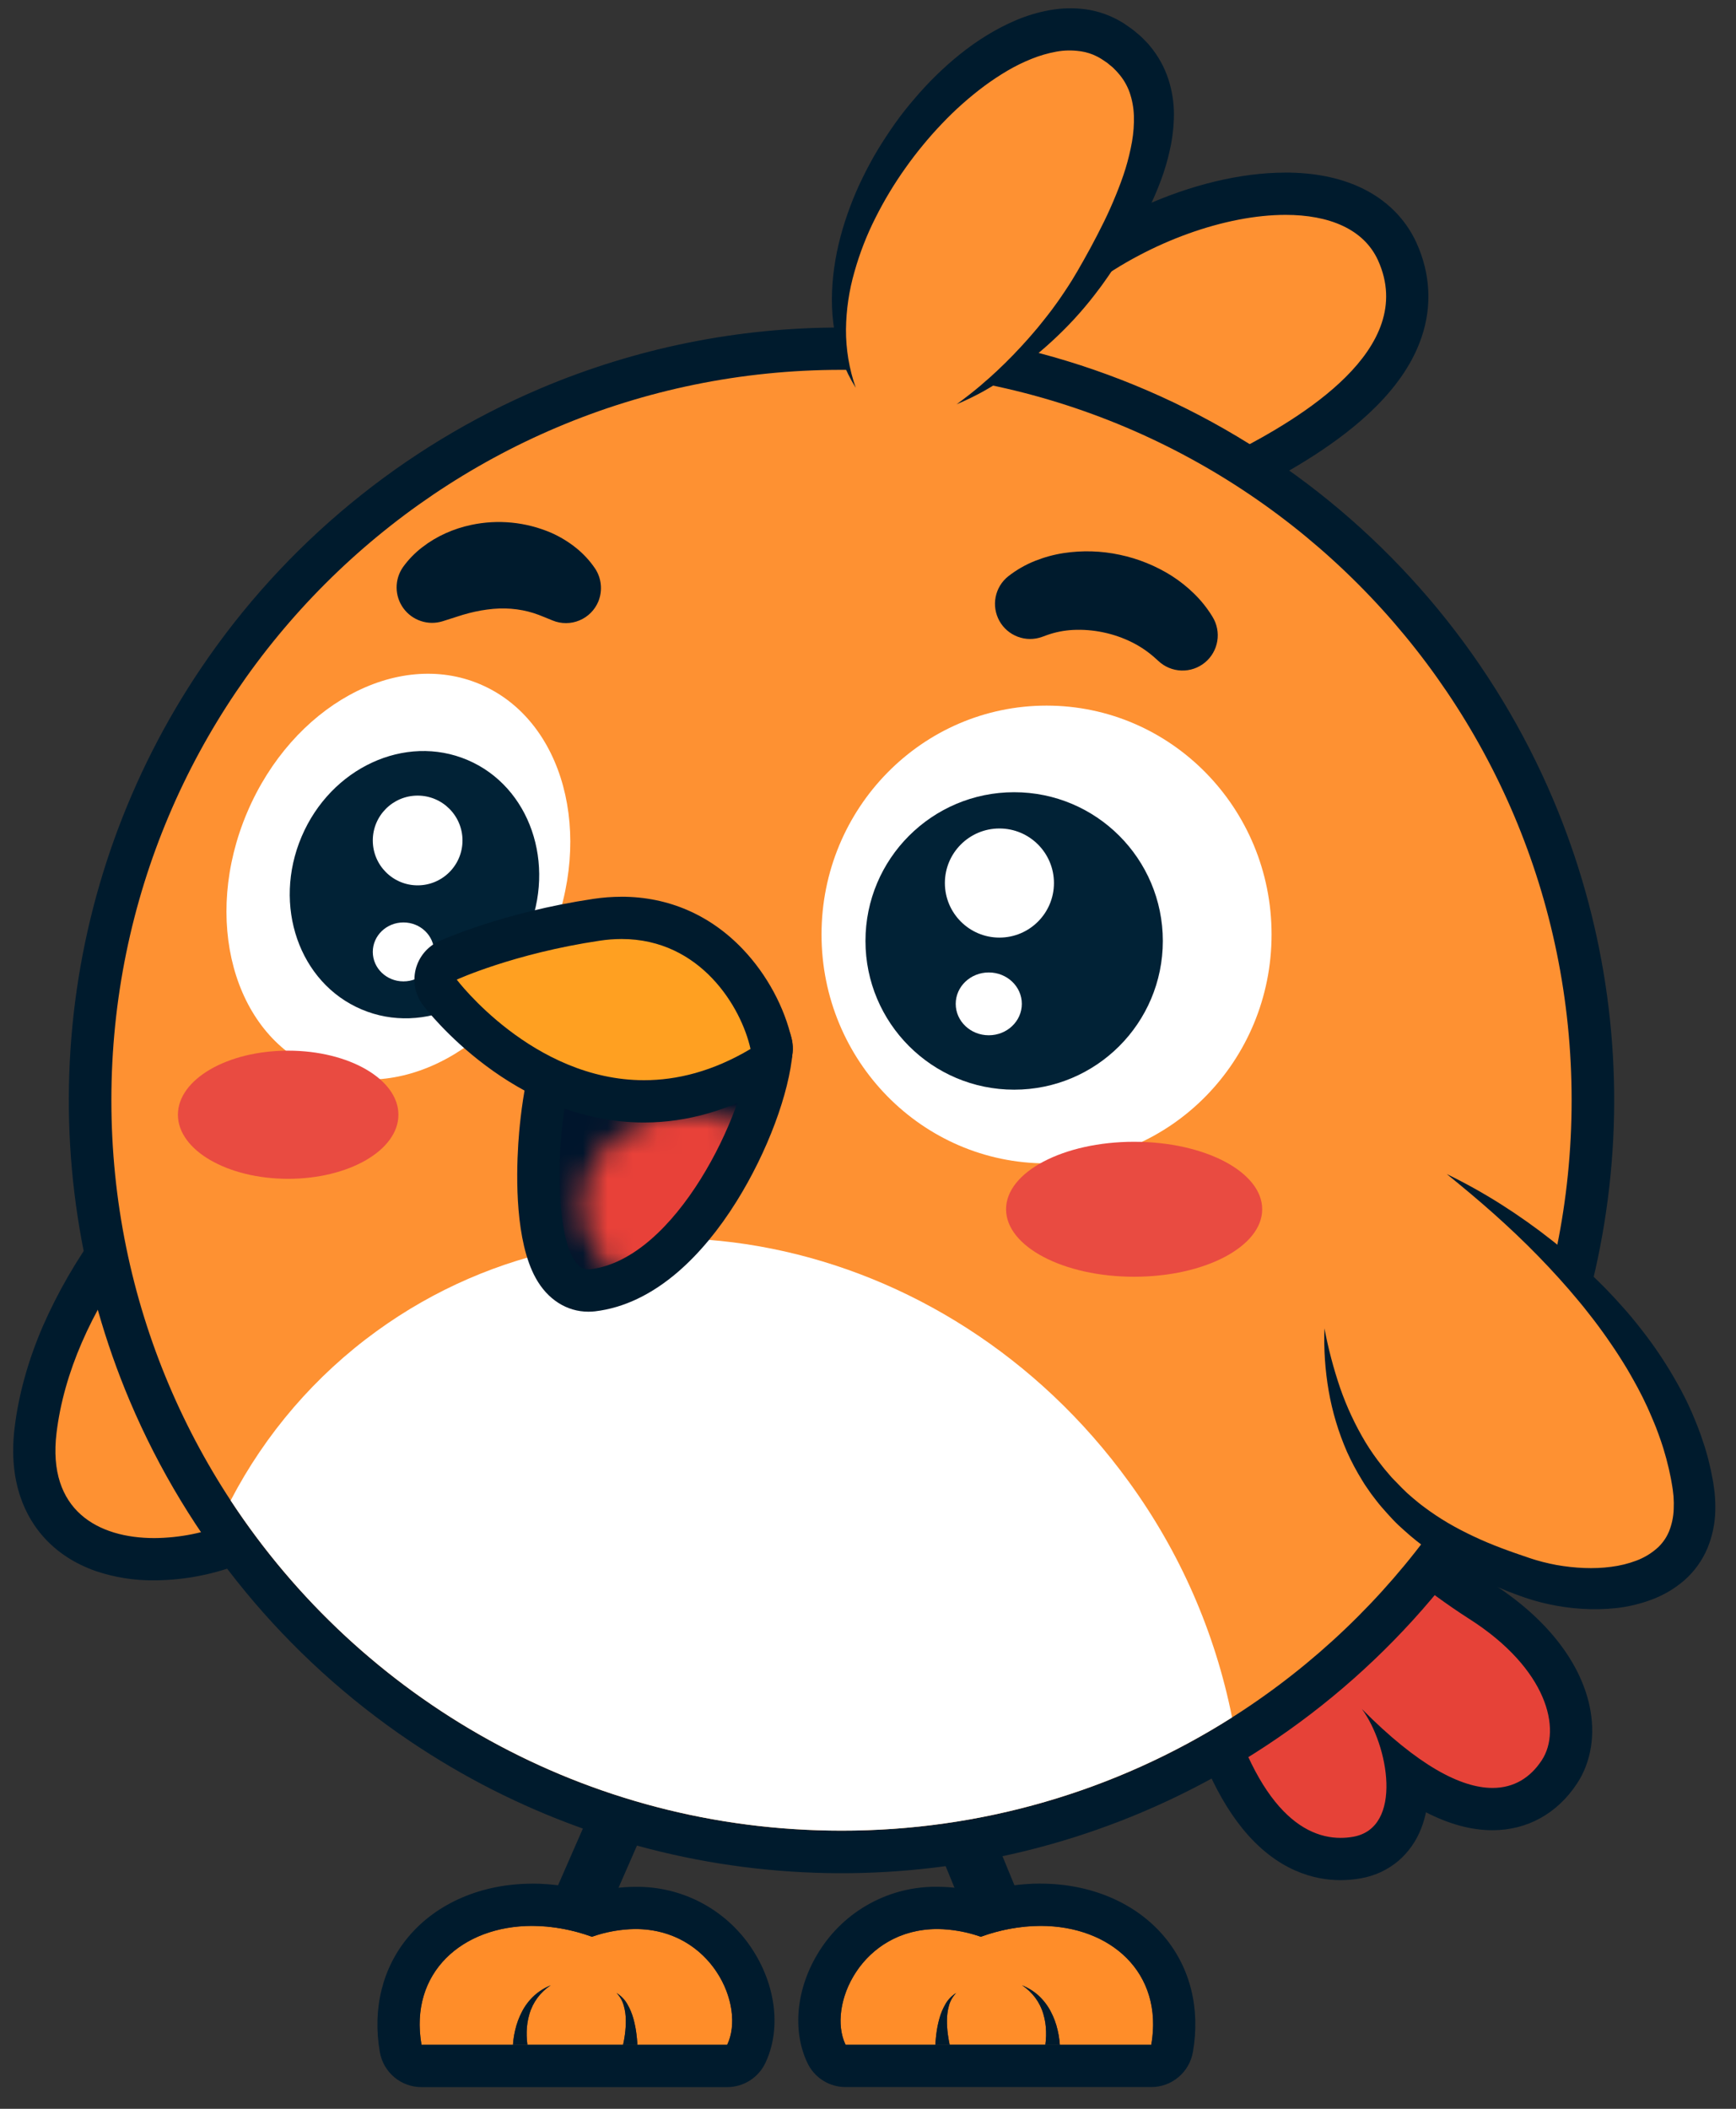 <svg width="70" height="85" viewBox="0 0 70 85" fill="none" xmlns="http://www.w3.org/2000/svg">
    <rect x="0" y="0" width="70" height="85" fill="#333333" stroke="none"/>
    <path
        d="M40.22 78.449C40.406 78.449 40.59 78.403 40.755 78.315C40.92 78.228 41.06 78.1 41.164 77.945C41.268 77.79 41.332 77.612 41.351 77.426C41.369 77.24 41.342 77.053 41.271 76.88L37.833 68.525C37.776 68.386 37.693 68.261 37.587 68.155C37.482 68.049 37.357 67.965 37.219 67.908C37.081 67.85 36.934 67.821 36.784 67.82C36.635 67.82 36.487 67.849 36.349 67.906C36.211 67.963 36.086 68.046 35.98 68.151C35.874 68.257 35.79 68.382 35.733 68.519C35.675 68.657 35.645 68.805 35.645 68.954C35.645 69.103 35.674 69.251 35.731 69.389L39.169 77.745C39.254 77.953 39.4 78.131 39.587 78.257C39.774 78.382 39.994 78.449 40.22 78.449Z"
        fill="#001B2D" />
    <path
        d="M23.166 78.449C23.387 78.449 23.603 78.385 23.788 78.263C23.973 78.142 24.119 77.97 24.207 77.767L27.862 69.412C27.927 69.274 27.964 69.125 27.97 68.973C27.977 68.821 27.953 68.669 27.899 68.527C27.846 68.384 27.765 68.254 27.66 68.144C27.555 68.033 27.429 67.945 27.29 67.884C27.15 67.823 27 67.791 26.848 67.789C26.696 67.787 26.545 67.816 26.404 67.874C26.263 67.932 26.136 68.017 26.028 68.125C25.921 68.233 25.837 68.362 25.78 68.503L22.123 76.857C22.048 77.029 22.017 77.218 22.033 77.406C22.049 77.594 22.111 77.775 22.214 77.933C22.317 78.091 22.458 78.221 22.624 78.311C22.79 78.4 22.976 78.447 23.164 78.447L23.166 78.449Z"
        fill="#001B2D" />
    <path
        d="M54.055 74.931C54.272 74.931 54.489 74.912 54.703 74.874C55.547 74.727 56.19 74.2 56.513 73.389C56.727 72.854 56.789 72.226 56.74 71.584C58.008 72.471 59.16 72.918 60.182 72.918C61.299 72.918 62.231 72.401 62.877 71.421C63.321 70.747 63.458 69.868 63.261 68.946C62.92 67.35 61.661 65.785 59.71 64.54C56.253 62.333 52.748 58.699 52.713 58.662L52.372 58.306L51.893 58.425C51.751 58.461 50.469 58.809 49.383 60.082C48.398 61.235 47.402 63.394 48.251 67.127C48.864 69.828 49.706 71.855 50.751 73.15C51.937 74.619 53.201 74.927 54.054 74.927L54.055 74.931Z"
        fill="#E64238" />
    <path
        d="M52.1 59.253C52.1 59.253 47.592 60.377 49.083 66.942C50.36 72.567 52.371 74.08 54.057 74.08C54.225 74.08 54.393 74.065 54.559 74.036C56.596 73.68 55.988 70.329 54.914 68.885C57.172 71.164 58.909 72.067 60.184 72.067C61.056 72.067 61.711 71.646 62.167 70.953C62.99 69.703 62.378 67.254 59.254 65.26C55.674 62.973 52.1 59.254 52.1 59.254M52.646 57.361L53.328 58.073C53.368 58.115 56.809 61.678 60.169 63.823C62.313 65.192 63.708 66.948 64.096 68.766C64.34 69.914 64.16 71.023 63.589 71.891C62.789 73.103 61.579 73.771 60.18 73.771C59.332 73.771 58.442 73.532 57.499 73.049C57.452 73.273 57.387 73.493 57.303 73.705C57.112 74.2 56.803 74.642 56.404 74.992C55.962 75.37 55.424 75.62 54.85 75.714C54.587 75.76 54.321 75.783 54.054 75.784C53.016 75.784 51.485 75.42 50.088 73.689C48.943 72.268 48.07 70.187 47.418 67.318C47.023 65.582 46.968 64.002 47.254 62.624C47.501 61.431 47.998 60.388 48.731 59.528C49.99 58.054 51.515 57.64 51.685 57.596L52.643 57.357L52.646 57.361Z"
        fill="#001B2D" />
    <path
        d="M6.222 62.85C7.356 62.842 8.479 62.618 9.529 62.189C11.263 61.475 13.081 60.588 14.633 58.95C16.555 56.924 17.611 54.152 17.764 50.717C17.877 48.123 17.327 46.172 16.124 44.913C14.884 43.618 13.283 43.424 12.439 43.424C12.163 43.422 11.887 43.443 11.615 43.488L11.431 43.523L11.278 43.632C8.636 45.517 6.346 47.743 4.658 50.07C2.82 52.605 1.735 55.159 1.433 57.66C1.247 59.205 1.565 60.454 2.381 61.375C3.236 62.339 4.567 62.85 6.222 62.85Z"
        fill="#FE9132" />
    <path
        d="M12.439 44.276C12.216 44.273 11.993 44.29 11.773 44.325C6.711 47.936 2.868 52.889 2.279 57.762C1.902 60.887 3.962 61.996 6.222 61.996C7.245 61.989 8.257 61.786 9.204 61.4C12.083 60.214 16.585 58.065 16.912 50.679C17.168 44.907 13.886 44.276 12.439 44.276ZM12.439 42.571C14.132 42.571 15.659 43.196 16.74 44.324C18.11 45.755 18.741 47.919 18.615 50.754C18.53 52.68 18.172 54.427 17.553 55.947C17.017 57.277 16.236 58.495 15.252 59.538C13.59 61.29 11.673 62.226 9.854 62.976C8.701 63.447 7.469 63.693 6.223 63.7C5.424 63.709 4.629 63.583 3.871 63.329C3.013 63.03 2.298 62.563 1.745 61.939C1.068 61.175 0.318 59.795 0.588 57.557C0.751 56.206 1.138 54.819 1.736 53.437C2.338 52.071 3.087 50.774 3.97 49.57C5.711 47.169 8.068 44.875 10.784 42.937L11.09 42.72L11.458 42.65C11.782 42.595 12.111 42.569 12.44 42.571H12.439Z"
        fill="#001B2D" />
    <path
        d="M43.079 20.774C45.322 20.774 48.062 20.077 50.227 18.956C51.547 18.274 53.466 17.2 54.871 15.796C57.163 13.51 56.938 11.466 56.345 10.153C55.663 8.642 54.062 7.811 51.836 7.811C50.227 7.811 48.345 8.252 46.538 9.054C44.645 9.894 42.974 11.051 41.703 12.4C39.929 14.284 39.059 16.422 39.188 18.583C39.228 19.243 39.687 20.777 43.079 20.777V20.774Z"
        fill="#FE9132" />
    <path
        d="M51.836 8.661C47.043 8.661 39.704 12.922 40.039 18.53C40.096 19.466 41.343 19.922 43.078 19.922C45.045 19.922 47.639 19.336 49.835 18.197C52.403 16.868 57.179 14.075 55.569 10.501C54.993 9.227 53.584 8.661 51.836 8.661ZM51.836 6.956C52.99 6.956 54.009 7.159 54.864 7.559C55.898 8.043 56.678 8.818 57.122 9.8C57.672 11.02 57.747 12.321 57.331 13.563C57.009 14.539 56.384 15.491 55.475 16.397C53.983 17.885 51.99 19.001 50.621 19.711C49.401 20.335 48.113 20.815 46.782 21.141C45.498 21.459 44.218 21.627 43.081 21.627C41.944 21.627 41.002 21.464 40.256 21.142C39.104 20.645 38.406 19.73 38.34 18.632C38.196 16.23 39.145 13.872 41.085 11.814C43.779 8.954 48.2 6.957 51.838 6.957L51.836 6.956Z"
        fill="#001B2D" />
    <path
        d="M33.931 74.64C41.418 74.631 48.636 71.841 54.182 66.812C59.729 61.782 63.21 54.872 63.95 47.422C64.691 39.971 62.637 32.511 58.188 26.489C53.739 20.466 47.212 16.311 39.873 14.829C32.534 13.347 24.905 14.644 18.468 18.468C12.031 22.292 7.244 28.37 5.034 35.524C2.825 42.678 3.352 50.398 6.513 57.185C9.673 63.973 15.242 69.345 22.139 72.259C25.87 73.838 29.88 74.648 33.931 74.64Z"
        fill="#FE9132" />
    <path
        d="M33.931 14.907C17.672 14.907 4.491 28.088 4.491 44.347C4.491 60.606 17.672 73.788 33.931 73.788C50.19 73.788 63.372 60.607 63.372 44.347C63.372 28.088 50.191 14.907 33.931 14.907ZM33.931 13.202C40.138 13.193 46.204 15.046 51.346 18.523C56.352 21.902 60.272 26.662 62.628 32.224C64.648 36.997 65.444 42.199 64.942 47.358C64.44 52.516 62.658 57.468 59.756 61.762C56.376 66.768 51.617 70.687 46.055 73.044C41.282 75.064 36.08 75.86 30.921 75.358C25.762 74.857 20.811 73.074 16.516 70.172C11.509 66.792 7.59 62.032 5.234 56.47C3.215 51.697 2.419 46.495 2.921 41.336C3.422 36.178 5.205 31.226 8.106 26.931C11.486 21.925 16.245 18.007 21.807 15.65C25.643 14.027 29.766 13.194 33.931 13.202Z"
        fill="#001B2D" />
    <path
        d="M9.301 60.48C10.707 57.777 12.724 55.438 15.192 53.651C24.582 46.849 38.16 49.572 45.52 59.73C47.577 62.557 48.996 65.796 49.68 69.225C44.971 72.214 39.507 73.797 33.93 73.788C23.628 73.788 14.561 68.495 9.301 60.48Z"
        fill="white" />
    <path
        d="M42.2 46.893C37.189 46.893 33.126 42.762 33.126 37.667C33.126 32.572 37.189 28.441 42.2 28.441C47.211 28.441 51.273 32.572 51.273 37.667C51.273 42.762 47.211 46.893 42.2 46.893Z"
        fill="white" />
    <path
        d="M12.767 43.091C9.4 41.66 8.146 37.027 9.967 32.744C11.788 28.461 15.993 26.149 19.36 27.58C22.728 29.012 23.981 33.644 22.16 37.927C20.34 42.21 16.134 44.522 12.767 43.091Z"
        fill="white" />
    <path
        d="M45.731 51.462C42.879 51.462 40.567 50.244 40.567 48.742C40.567 47.24 42.879 46.022 45.731 46.022C48.583 46.022 50.895 47.24 50.895 48.742C50.895 50.244 48.583 51.462 45.731 51.462Z"
        fill="#E94B41" />
    <path
        d="M14.576 40.685C12.062 39.617 10.981 36.5 12.161 33.724C13.341 30.948 16.336 29.564 18.85 30.633C21.363 31.701 22.445 34.818 21.265 37.594C20.085 40.37 17.09 41.754 14.576 40.685Z"
        fill="#012236" />
    <path
        d="M11.619 47.515C9.164 47.515 7.174 46.358 7.174 44.932C7.174 43.505 9.164 42.349 11.619 42.349C14.075 42.349 16.065 43.505 16.065 44.932C16.065 46.358 14.075 47.515 11.619 47.515Z"
        fill="#E94B41" />
    <path
        d="M40.893 43.922C37.582 43.922 34.898 41.238 34.898 37.927C34.898 34.616 37.582 31.932 40.893 31.932C44.203 31.932 46.888 34.616 46.888 37.927C46.888 41.238 44.203 43.922 40.893 43.922Z"
        fill="#012236" />
    <path
        d="M40.299 37.792C39.085 37.792 38.1 36.807 38.1 35.593C38.1 34.379 39.085 33.394 40.299 33.394C41.514 33.394 42.498 34.379 42.498 35.593C42.498 36.807 41.514 37.792 40.299 37.792Z"
        fill="white" />
    <path
        d="M16.84 35.686C15.841 35.686 15.032 34.876 15.032 33.877C15.032 32.879 15.841 32.069 16.84 32.069C17.839 32.069 18.649 32.879 18.649 33.877C18.649 34.876 17.839 35.686 16.84 35.686Z"
        fill="white" />
    <path
        d="M16.268 39.557C15.585 39.557 15.032 39.025 15.032 38.369C15.032 37.713 15.585 37.181 16.268 37.181C16.952 37.181 17.505 37.713 17.505 38.369C17.505 39.025 16.952 39.557 16.268 39.557Z"
        fill="white" />
    <path
        d="M39.87 41.729C39.134 41.729 38.537 41.162 38.537 40.463C38.537 39.764 39.134 39.197 39.87 39.197C40.606 39.197 41.203 39.764 41.203 40.463C41.203 41.162 40.606 41.729 39.87 41.729Z"
        fill="white" />
    <path
        d="M58.336 47.322C63.513 50.614 67.514 55.23 68.259 59.869C68.954 64.191 64.371 64.605 61.455 63.562C58.539 62.519 53.97 60.602 53.404 53.552"
        fill="#FE9132" />
    <path
        d="M58.336 47.322C58.986 47.848 59.623 48.38 60.241 48.93C60.858 49.481 61.456 50.046 62.029 50.635C62.601 51.223 63.15 51.828 63.667 52.453L63.86 52.688L64.048 52.927C64.176 53.084 64.296 53.247 64.418 53.407C64.54 53.568 64.655 53.734 64.773 53.897L64.944 54.145C65.001 54.228 65.058 54.31 65.114 54.395C65.225 54.565 65.335 54.729 65.439 54.9C65.491 54.985 65.545 55.07 65.596 55.156L65.746 55.414C65.847 55.585 65.939 55.762 66.036 55.935L66.173 56.199C66.219 56.287 66.264 56.375 66.305 56.465L66.432 56.732C66.473 56.822 66.511 56.912 66.551 57.002C66.632 57.181 66.702 57.364 66.778 57.545C66.916 57.911 67.049 58.278 67.149 58.652L67.189 58.791L67.224 58.932L67.293 59.207C67.331 59.395 67.377 59.582 67.406 59.771L67.43 59.912C67.438 59.959 67.447 60.007 67.451 60.05L67.481 60.316C67.493 60.486 67.496 60.657 67.488 60.827C67.478 61.139 67.413 61.447 67.296 61.736C67.183 62.004 67.01 62.241 66.79 62.429C66.551 62.633 66.278 62.794 65.984 62.904C65.658 63.027 65.319 63.11 64.974 63.153C64.26 63.251 63.497 63.209 62.758 63.08L62.481 63.023C62.39 63.001 62.298 62.981 62.207 62.958C62.116 62.935 62.026 62.91 61.937 62.883L61.804 62.842C61.759 62.828 61.715 62.815 61.666 62.797C61.279 62.666 60.898 62.536 60.525 62.394C60.151 62.252 59.786 62.1 59.43 61.932C59.074 61.764 58.725 61.585 58.388 61.387C58.052 61.189 57.727 60.973 57.415 60.738C57.258 60.625 57.11 60.498 56.961 60.374C56.811 60.25 56.666 60.117 56.529 59.976C56.391 59.834 56.255 59.697 56.12 59.556L55.928 59.332C55.896 59.295 55.863 59.258 55.832 59.219L55.741 59.105C55.493 58.795 55.265 58.47 55.059 58.132C54.644 57.438 54.301 56.704 54.036 55.94C53.77 55.157 53.559 54.356 53.405 53.544C53.375 54.386 53.432 55.229 53.575 56.059C53.722 56.906 53.97 57.731 54.314 58.519C54.493 58.916 54.698 59.302 54.928 59.672L55.014 59.812C55.043 59.859 55.075 59.903 55.106 59.949L55.294 60.219C55.428 60.393 55.558 60.571 55.703 60.738C55.848 60.904 55.993 61.069 56.145 61.23C56.296 61.392 56.457 61.543 56.623 61.688C56.95 61.985 57.296 62.26 57.659 62.511C58.021 62.761 58.398 62.992 58.778 63.204C59.157 63.416 59.553 63.602 59.947 63.78C60.342 63.959 60.738 64.121 61.133 64.268C61.18 64.287 61.235 64.307 61.289 64.325L61.451 64.382C61.559 64.42 61.668 64.452 61.776 64.487C61.885 64.521 61.996 64.548 62.105 64.579C62.215 64.609 62.326 64.632 62.437 64.658C62.882 64.756 63.334 64.82 63.789 64.847C64.252 64.877 64.717 64.867 65.178 64.817C65.659 64.763 66.131 64.65 66.584 64.482C67.07 64.303 67.521 64.039 67.914 63.701C68.322 63.343 68.643 62.896 68.852 62.395C69.049 61.914 69.155 61.401 69.165 60.882C69.17 60.637 69.161 60.393 69.136 60.15L69.088 59.797C69.08 59.737 69.069 59.683 69.058 59.627L69.026 59.462C68.987 59.241 68.93 59.025 68.879 58.808C68.85 58.7 68.823 58.594 68.789 58.487L68.742 58.327L68.69 58.169C68.557 57.745 68.391 57.336 68.219 56.932C68.127 56.732 68.041 56.53 67.939 56.337C67.889 56.24 67.84 56.141 67.789 56.045L67.632 55.761C67.211 55.005 66.731 54.283 66.196 53.602C66.066 53.431 65.928 53.266 65.793 53.1C65.657 52.934 65.514 52.774 65.371 52.615C65.228 52.457 65.087 52.297 64.938 52.144L64.717 51.913L64.489 51.686C63.887 51.089 63.251 50.527 62.585 50.002C61.924 49.48 61.236 48.993 60.525 48.542C59.819 48.095 59.088 47.688 58.336 47.322Z"
        fill="#001B2D" />
    <path
        d="M23.999 22.921C23.781 22.597 23.514 22.31 23.208 22.068C22.908 21.831 22.579 21.632 22.229 21.477C21.211 21.039 20.082 20.927 18.999 21.158C18.643 21.233 18.297 21.346 17.966 21.495C17.632 21.645 17.316 21.834 17.026 22.059C16.73 22.285 16.47 22.553 16.253 22.854C16.081 23.098 15.99 23.39 15.992 23.688C15.995 23.986 16.09 24.276 16.266 24.517C16.441 24.758 16.688 24.938 16.971 25.032C17.253 25.127 17.559 25.13 17.844 25.042L18.19 24.932C18.361 24.879 18.517 24.825 18.676 24.778C18.835 24.731 18.993 24.691 19.154 24.655C19.315 24.619 19.477 24.592 19.64 24.57C19.804 24.547 19.968 24.533 20.131 24.527C20.447 24.516 20.764 24.541 21.074 24.6C21.22 24.628 21.364 24.665 21.506 24.709C21.646 24.753 21.781 24.805 21.927 24.865L22.285 25.011C22.632 25.153 23.021 25.151 23.367 25.006C23.713 24.861 23.987 24.585 24.129 24.238C24.215 24.024 24.248 23.793 24.225 23.563C24.203 23.334 24.125 23.113 23.999 22.921Z"
        fill="#001B2D" />
    <path
        d="M42.225 25.596C42.561 25.478 42.911 25.409 43.267 25.391C43.676 25.371 44.087 25.404 44.488 25.489C44.892 25.573 45.284 25.709 45.654 25.894C46 26.067 46.32 26.288 46.606 26.549L46.712 26.645C46.964 26.88 47.292 27.016 47.636 27.027C47.98 27.039 48.317 26.925 48.584 26.706C48.85 26.488 49.028 26.18 49.084 25.84C49.141 25.5 49.071 25.152 48.89 24.859C48.683 24.52 48.435 24.208 48.151 23.931C47.874 23.659 47.569 23.417 47.242 23.208C46.602 22.805 45.894 22.518 45.153 22.362C44.41 22.202 43.644 22.179 42.892 22.293C42.499 22.353 42.114 22.458 41.744 22.605C41.353 22.759 40.986 22.97 40.655 23.229C40.392 23.438 40.212 23.734 40.147 24.063C40.082 24.393 40.136 24.735 40.299 25.028C40.462 25.322 40.725 25.547 41.039 25.665C41.353 25.784 41.7 25.786 42.016 25.672L42.225 25.596Z"
        fill="#001B2D" />
    <path
        d="M39.55 78.065C43.41 76.677 47.065 78.722 46.422 82.42H42.735C42.731 82.356 42.724 82.293 42.717 82.23C42.7 82.094 42.676 81.959 42.645 81.826C42.584 81.561 42.489 81.305 42.361 81.064C42.235 80.827 42.069 80.613 41.871 80.432C41.678 80.258 41.455 80.12 41.213 80.024C41.629 80.295 41.934 80.707 42.072 81.184C42.139 81.413 42.176 81.65 42.18 81.888C42.184 82.006 42.18 82.124 42.17 82.242C42.165 82.299 42.159 82.356 42.15 82.416H38.294C38.285 82.375 38.276 82.334 38.268 82.293C38.25 82.197 38.234 82.101 38.221 82.004C38.194 81.811 38.182 81.615 38.184 81.42C38.186 81.225 38.212 81.03 38.264 80.842C38.316 80.649 38.417 80.473 38.557 80.33C38.376 80.441 38.226 80.596 38.122 80.78C38.014 80.967 37.931 81.166 37.875 81.374C37.818 81.581 37.777 81.793 37.752 82.006C37.739 82.113 37.729 82.22 37.722 82.328C37.722 82.358 37.722 82.388 37.718 82.418H34.096C33.203 80.55 35.305 76.629 39.55 78.065Z"
        fill="#FF8D29" />
    <path
        d="M42.171 82.244C42.181 82.126 42.184 82.008 42.18 81.89C42.176 81.651 42.139 81.414 42.072 81.185C41.935 80.707 41.63 80.295 41.214 80.024C41.456 80.12 41.679 80.258 41.873 80.432C42.071 80.614 42.236 80.828 42.362 81.065C42.49 81.305 42.586 81.561 42.646 81.826C42.678 81.959 42.702 82.094 42.718 82.23C42.726 82.293 42.732 82.356 42.736 82.42H42.151C42.159 82.361 42.165 82.303 42.171 82.244Z"
        fill="#001B2D" />
    <path
        d="M37.752 82.008C37.777 81.794 37.818 81.583 37.875 81.376C37.931 81.168 38.014 80.968 38.122 80.782C38.226 80.597 38.376 80.442 38.557 80.332C38.417 80.475 38.316 80.651 38.264 80.843C38.212 81.032 38.185 81.226 38.184 81.422C38.181 81.617 38.194 81.812 38.221 82.006C38.234 82.102 38.249 82.199 38.268 82.294C38.276 82.335 38.285 82.377 38.294 82.418H37.718C37.718 82.388 37.718 82.358 37.722 82.327C37.729 82.222 37.739 82.115 37.752 82.008Z"
        fill="#001B2D" />
    <path
        d="M23.868 78.065C28.111 76.629 30.213 80.55 29.322 82.42H25.7C25.7 82.39 25.7 82.36 25.696 82.33C25.689 82.222 25.68 82.115 25.666 82.008C25.641 81.795 25.6 81.583 25.543 81.376C25.487 81.168 25.404 80.968 25.297 80.782C25.192 80.597 25.042 80.442 24.861 80.332C25.001 80.475 25.102 80.651 25.153 80.843C25.206 81.032 25.233 81.226 25.234 81.422C25.237 81.617 25.224 81.812 25.198 82.006C25.185 82.103 25.169 82.199 25.15 82.294C25.142 82.335 25.133 82.377 25.123 82.418H21.268C21.26 82.361 21.253 82.304 21.248 82.244C21.239 82.126 21.235 82.008 21.238 81.89C21.243 81.652 21.28 81.415 21.347 81.186C21.484 80.708 21.79 80.295 22.207 80.024C21.965 80.12 21.742 80.258 21.549 80.432C21.351 80.613 21.185 80.827 21.059 81.064C20.931 81.305 20.836 81.561 20.775 81.826C20.744 81.959 20.72 82.094 20.703 82.23C20.695 82.293 20.689 82.356 20.685 82.42H16.998C16.352 78.722 20.008 76.677 23.868 78.065Z"
        fill="#FF8D29" />
    <path
        d="M20.773 81.826C20.834 81.561 20.929 81.305 21.057 81.065C21.183 80.827 21.348 80.613 21.547 80.432C21.74 80.258 21.963 80.12 22.205 80.024C21.788 80.295 21.483 80.707 21.346 81.185C21.279 81.413 21.242 81.65 21.237 81.889C21.234 82.007 21.238 82.125 21.247 82.243C21.252 82.299 21.259 82.356 21.267 82.416H20.683C20.686 82.352 20.693 82.289 20.7 82.226C20.717 82.091 20.741 81.958 20.773 81.826Z"
        fill="#001B2D" />
    <path
        d="M25.197 82.008C25.224 81.815 25.236 81.62 25.234 81.424C25.233 81.229 25.206 81.034 25.153 80.846C25.101 80.653 25.001 80.477 24.861 80.335C25.042 80.445 25.192 80.6 25.296 80.784C25.404 80.971 25.487 81.17 25.543 81.378C25.6 81.586 25.641 81.797 25.666 82.011C25.679 82.117 25.689 82.224 25.696 82.332C25.696 82.362 25.696 82.392 25.7 82.422H25.123C25.133 82.382 25.142 82.34 25.15 82.299C25.169 82.201 25.184 82.105 25.197 82.008Z"
        fill="#001B2D" />
    <path
        d="M23.726 52.019C23.783 52.019 23.84 52.016 23.896 52.009C26.188 51.736 27.926 49.663 28.981 47.971C30.13 46.124 30.987 43.856 31.112 42.322C31.122 42.2 31.106 42.078 31.065 41.963C31.023 41.849 30.958 41.744 30.872 41.657C29.725 40.482 28.145 39.835 26.43 39.835C24.866 39.835 23.445 40.36 22.975 41.111C22.345 42.117 21.886 44.009 21.749 46.168C21.683 47.209 21.609 49.773 22.347 51.107C22.789 51.905 23.4 52.024 23.725 52.024L23.726 52.019Z"
        fill="#00152C" />
    <path
        d="M26.429 40.684C25.078 40.684 23.958 41.145 23.698 41.56C22.281 43.822 22.078 51.167 23.725 51.167C23.748 51.167 23.77 51.166 23.793 51.163C27.277 50.748 30.053 44.834 30.263 42.25C29.116 41.075 27.675 40.684 26.429 40.684ZM26.429 38.98C28.379 38.98 30.174 39.718 31.483 41.059C31.653 41.233 31.784 41.442 31.866 41.671C31.949 41.901 31.981 42.145 31.962 42.388C31.825 44.071 30.939 46.44 29.702 48.422C28.986 49.57 28.198 50.52 27.361 51.247C26.289 52.176 25.156 52.718 23.995 52.856C23.905 52.866 23.815 52.872 23.725 52.871C22.853 52.871 22.077 52.377 21.601 51.514C20.784 50.036 20.81 47.493 20.898 46.108C20.969 45.007 21.239 42.271 22.253 40.654C22.603 40.093 23.223 39.657 24.096 39.354C24.848 39.101 25.636 38.974 26.429 38.978V38.98Z"
        fill="#001B2D" />
    <mask id="mask0_303_703" style="mask-type:luminance" maskUnits="userSpaceOnUse" x="23" y="44"
        width="10" height="9">
        <path
            d="M27.785 52.331C25.415 52.331 23.494 50.654 23.494 48.584C23.494 46.515 25.415 44.838 27.785 44.838C30.154 44.838 32.075 46.515 32.075 48.584C32.075 50.654 30.154 52.331 27.785 52.331Z"
            fill="white" />
    </mask>
    <g mask="url(#mask0_303_703)">
        <path
            d="M30.263 42.25C30.053 44.834 27.277 50.749 23.793 51.163C22.073 51.368 22.262 43.853 23.698 41.561C24.198 40.763 27.87 39.8 30.263 42.25Z"
            fill="#E84139" />
    </g>
    <path
        d="M25.969 44.393C27.569 44.393 29.16 43.929 30.699 43.014C30.853 42.922 30.974 42.785 31.046 42.62C31.117 42.456 31.135 42.273 31.096 42.098C30.845 40.955 30.187 39.741 29.338 38.849C28.185 37.638 26.707 36.998 25.065 36.998C24.727 36.998 24.389 37.024 24.055 37.074C20.512 37.603 18.159 38.665 18.061 38.712C17.945 38.765 17.842 38.843 17.761 38.941C17.679 39.039 17.62 39.154 17.589 39.278C17.558 39.402 17.555 39.531 17.58 39.656C17.605 39.781 17.659 39.898 17.735 40C17.873 40.18 21.11 44.393 25.969 44.393Z"
        fill="#FFA021" />
    <path
        d="M25.064 37.849C24.769 37.85 24.474 37.872 24.183 37.917C20.717 38.433 18.417 39.486 18.417 39.486C18.417 39.486 21.478 43.54 25.969 43.54C27.29 43.54 28.736 43.189 30.263 42.281C29.894 40.604 28.251 37.849 25.064 37.849ZM25.064 36.145C26.945 36.145 28.636 36.876 29.954 38.261C30.92 39.275 31.64 40.607 31.928 41.914C32.005 42.264 31.969 42.63 31.826 42.959C31.683 43.287 31.441 43.563 31.132 43.745C29.46 44.74 27.723 45.245 25.966 45.245C20.688 45.245 17.201 40.706 17.055 40.513C16.901 40.31 16.795 40.074 16.744 39.824C16.694 39.574 16.7 39.316 16.762 39.068C16.825 38.821 16.942 38.591 17.105 38.395C17.269 38.199 17.474 38.042 17.706 37.936C17.809 37.889 20.268 36.777 23.928 36.231C24.303 36.175 24.682 36.146 25.061 36.146L25.064 36.145Z"
        fill="#001B2D" />
    <path
        d="M41.96 77.628C41.138 77.634 40.322 77.782 39.55 78.065C38.985 77.867 38.392 77.762 37.793 77.755C34.745 77.755 33.338 80.829 34.096 82.42H46.422C46.927 79.513 44.778 77.628 41.96 77.628ZM41.96 75.924C43.986 75.924 45.803 76.701 46.944 78.059C47.995 79.309 48.406 80.96 48.101 82.712C48.032 83.108 47.826 83.466 47.519 83.724C47.212 83.983 46.823 84.124 46.422 84.124H34.096C33.774 84.124 33.459 84.033 33.187 83.862C32.914 83.69 32.696 83.444 32.558 83.154C31.929 81.835 32.111 80.11 33.032 78.65C33.536 77.845 34.239 77.183 35.073 76.728C35.907 76.272 36.843 76.039 37.793 76.051C38.379 76.053 38.961 76.13 39.527 76.278C40.317 76.044 41.136 75.924 41.96 75.921V75.924Z"
        fill="#001B2D" />
    <path
        d="M21.458 77.628C18.641 77.628 16.491 79.514 16.996 82.42H29.322C30.08 80.829 28.673 77.755 25.625 77.755C25.026 77.762 24.433 77.866 23.868 78.065C23.096 77.781 22.28 77.634 21.458 77.628ZM21.458 75.923C22.281 75.926 23.101 76.046 23.89 76.28C24.457 76.132 25.039 76.055 25.625 76.053C26.574 76.041 27.511 76.274 28.345 76.729C29.179 77.184 29.882 77.846 30.386 78.651C31.307 80.111 31.489 81.837 30.86 83.156C30.721 83.446 30.503 83.692 30.231 83.863C29.959 84.035 29.643 84.126 29.322 84.126H16.996C16.594 84.127 16.206 83.985 15.899 83.727C15.591 83.468 15.385 83.11 15.316 82.714C15.012 80.962 15.423 79.31 16.474 78.061C17.615 76.704 19.431 75.926 21.458 75.926V75.923Z"
        fill="#001B2D" />
    <path
        d="M34.506 15.631C31.353 9.207 40.403 -1.13 44.846 1.647C48.353 3.842 45.543 8.726 43.937 11.207C42.53 13.381 40.411 15.28 38.572 16.296"
        fill="#FE9132" />
    <path
        d="M34.506 15.63C34.24 14.873 34.107 14.076 34.112 13.274C34.121 12.49 34.236 11.712 34.453 10.959C34.664 10.208 34.947 9.479 35.299 8.783C35.648 8.087 36.05 7.419 36.501 6.784C36.726 6.465 36.962 6.156 37.209 5.857C37.455 5.558 37.711 5.268 37.978 4.989C38.504 4.434 39.077 3.925 39.69 3.467C39.991 3.245 40.303 3.038 40.626 2.848C40.939 2.664 41.266 2.504 41.604 2.369C41.924 2.24 42.256 2.144 42.596 2.082C42.908 2.025 43.227 2.019 43.541 2.063C43.578 2.066 43.615 2.073 43.651 2.081L43.76 2.102L43.866 2.132C43.901 2.14 43.936 2.151 43.97 2.165L44.073 2.202C44.107 2.215 44.138 2.232 44.172 2.247C44.238 2.277 44.303 2.31 44.365 2.348C44.399 2.367 44.432 2.388 44.464 2.411L44.566 2.48C44.599 2.504 44.636 2.524 44.666 2.55L44.757 2.626L44.849 2.7C44.88 2.725 44.906 2.757 44.932 2.781C44.987 2.834 45.04 2.889 45.089 2.948C45.29 3.173 45.445 3.436 45.547 3.72C45.652 4.024 45.711 4.341 45.721 4.662C45.732 5.013 45.706 5.363 45.646 5.708C45.581 6.073 45.494 6.434 45.386 6.788C45.276 7.149 45.14 7.509 44.994 7.867C44.848 8.226 44.689 8.583 44.516 8.936C44.342 9.288 44.162 9.64 43.972 9.99C43.878 10.164 43.781 10.338 43.683 10.512L43.534 10.772L43.46 10.903L43.385 11.028L43.235 11.28C43.184 11.363 43.13 11.445 43.078 11.527C42.974 11.694 42.859 11.853 42.75 12.017C42.696 12.099 42.636 12.177 42.579 12.258L42.405 12.497C42.283 12.653 42.166 12.812 42.039 12.965L41.852 13.197C41.789 13.274 41.724 13.348 41.659 13.424C41.532 13.578 41.396 13.723 41.262 13.872C41.196 13.948 41.126 14.02 41.058 14.092C40.99 14.165 40.921 14.238 40.852 14.31L40.64 14.523C40.571 14.596 40.499 14.665 40.426 14.734L40.209 14.943L39.987 15.146C39.913 15.216 39.837 15.282 39.759 15.347L39.532 15.546C39.224 15.806 38.903 16.054 38.573 16.296C38.952 16.137 39.321 15.957 39.68 15.758C40.036 15.553 40.391 15.34 40.728 15.102C41.411 14.631 42.056 14.106 42.655 13.531C43.262 12.952 43.818 12.322 44.317 11.648L44.413 11.52L44.503 11.395C44.563 11.312 44.622 11.225 44.681 11.142C44.799 10.972 44.916 10.802 45.03 10.631C45.26 10.285 45.485 9.934 45.696 9.571C45.906 9.209 46.108 8.838 46.297 8.458C46.485 8.077 46.656 7.684 46.808 7.277C46.963 6.863 47.087 6.438 47.18 6.006C47.279 5.555 47.331 5.096 47.336 4.634C47.339 4.142 47.262 3.652 47.109 3.185C46.949 2.699 46.698 2.248 46.37 1.856L46.31 1.782C46.29 1.757 46.267 1.736 46.245 1.713L46.113 1.578C46.068 1.535 46.025 1.487 45.978 1.447L45.837 1.327L45.693 1.209C45.646 1.168 45.594 1.137 45.545 1.101L45.396 0.998C45.345 0.961 45.293 0.927 45.239 0.896C44.794 0.626 44.299 0.449 43.784 0.376C43.293 0.31 42.794 0.323 42.307 0.413C41.848 0.497 41.399 0.632 40.97 0.814C40.557 0.989 40.158 1.196 39.776 1.433C39.404 1.662 39.046 1.915 38.705 2.19C38.367 2.461 38.045 2.747 37.74 3.048C37.432 3.347 37.144 3.662 36.867 3.986C36.59 4.31 36.323 4.644 36.078 4.993C35.832 5.343 35.6 5.694 35.381 6.057C35.162 6.419 34.965 6.795 34.778 7.174C34.591 7.554 34.424 7.943 34.276 8.339C34.129 8.737 33.996 9.138 33.889 9.548C33.781 9.956 33.697 10.37 33.637 10.788C33.578 11.207 33.547 11.63 33.544 12.053C33.542 12.474 33.575 12.895 33.642 13.312C33.769 14.135 34.063 14.924 34.506 15.63Z"
        fill="#001B2D" />
</svg>
    